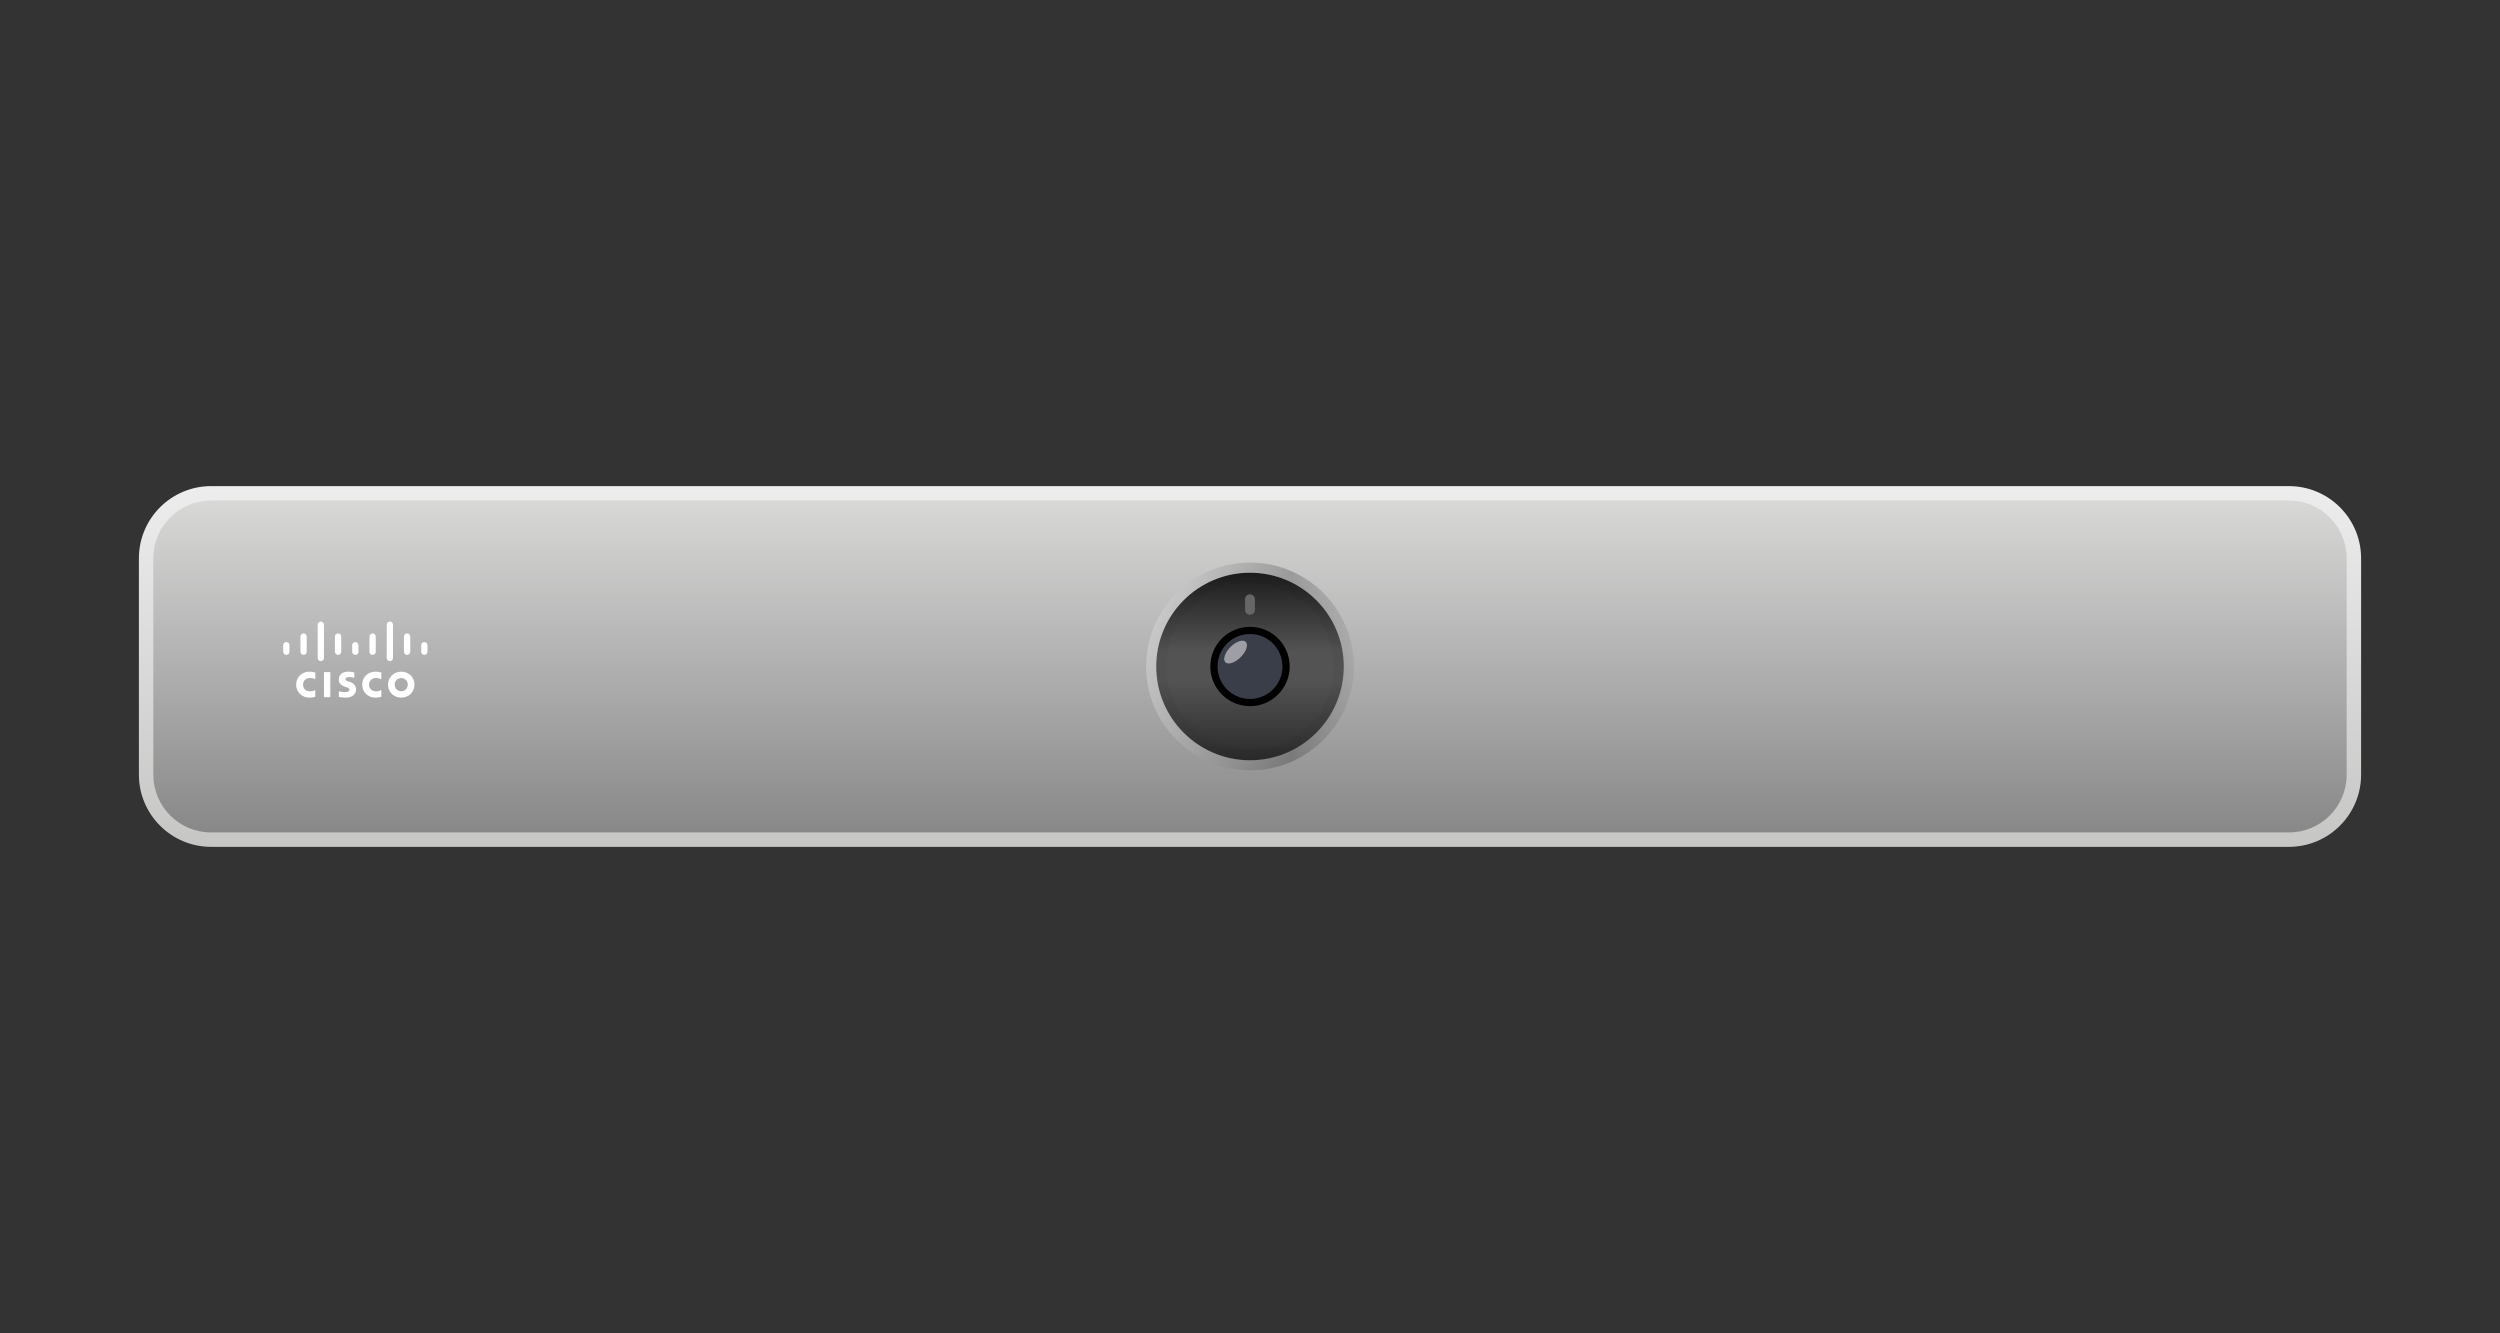 <svg width="180" height="96" viewBox="0 0 180 96" fill="none" xmlns="http://www.w3.org/2000/svg">
<rect x="0" y="0" width="180" height="96" fill="#333333" stroke="none"/>
<g clip-path="url(#clip0_23746_2127)">
<path fill-rule="evenodd" clip-rule="evenodd" d="M164.798 60.974H15.203C12.329 60.974 10 58.645 10 55.772V40.203C10 37.329 12.329 35 15.203 35H164.798C167.671 35 170 37.329 170 40.203V55.772C170 58.645 167.671 60.974 164.798 60.974Z" fill="url(#paint0_linear_23746_2127)"/>
<path fill-rule="evenodd" clip-rule="evenodd" d="M164.804 59.935H15.196C12.9 59.935 11.039 58.074 11.039 55.778V40.196C11.039 37.9 12.9 36.039 15.196 36.039H164.804C167.1 36.039 168.961 37.9 168.961 40.196V55.778C168.961 58.074 167.1 59.935 164.804 59.935Z" fill="url(#paint1_linear_23746_2127)"/>
<path fill-rule="evenodd" clip-rule="evenodd" d="M83.248 47.988C83.248 51.713 86.276 54.741 90.001 54.741C93.726 54.741 96.754 51.713 96.754 47.988C96.754 44.262 93.726 41.234 90.001 41.234C86.276 41.234 83.248 44.262 83.248 47.988Z" fill="url(#paint2_linear_23746_2127)"/>
<path fill-rule="evenodd" clip-rule="evenodd" d="M92.597 47.987C92.597 49.419 91.432 50.584 90 50.584C88.567 50.584 87.402 49.419 87.402 47.987C87.402 46.554 88.567 45.389 90 45.389C91.432 45.389 92.597 46.554 92.597 47.987Z" fill="#3A3E49"/>
<path opacity="0.5" fill-rule="evenodd" clip-rule="evenodd" d="M89.696 46.215C89.898 46.417 89.733 46.91 89.328 47.316C88.923 47.721 88.429 47.886 88.227 47.684C88.025 47.482 88.19 46.988 88.595 46.583C89 46.178 89.494 46.013 89.696 46.215Z" fill="white"/>
<path fill-rule="evenodd" clip-rule="evenodd" d="M90 45.39C91.436 45.39 92.597 46.551 92.597 47.987C92.597 49.423 91.436 50.584 90 50.584C88.563 50.584 87.402 49.423 87.402 47.987C87.402 46.551 88.563 45.39 90 45.39Z" stroke="black" stroke-width="0.52" stroke-miterlimit="10"/>
<g opacity="0.2">
<path opacity="0.2" d="M90.001 41.962C93.324 41.962 96.027 44.665 96.027 47.988C96.027 51.31 93.324 54.014 90.001 54.014C86.679 54.014 83.975 51.31 83.975 47.988C83.975 44.665 86.679 41.962 90.001 41.962ZM90.001 41.234C86.276 41.234 83.248 44.262 83.248 47.988C83.248 51.713 86.276 54.741 90.001 54.741C93.726 54.741 96.754 51.713 96.754 47.988C96.754 44.262 93.726 41.234 90.001 41.234Z" fill="black"/>
</g>
<g opacity="0.5">
<path opacity="0.5" d="M90 41.234C93.725 41.234 96.753 44.261 96.753 47.987C96.753 51.712 93.725 54.74 90 54.74C86.275 54.74 83.247 51.712 83.247 47.987C83.247 44.261 86.275 41.234 90 41.234ZM90 40.506C85.875 40.506 82.519 43.862 82.519 47.987C82.519 52.112 85.875 55.467 90 55.467C94.125 55.467 97.481 52.112 97.481 47.987C97.481 43.862 94.125 40.506 90 40.506Z" fill="url(#paint3_linear_23746_2127)"/>
</g>
<path d="M23.782 48.392H23.326V50.197H23.782V48.392Z" fill="white"/>
<path d="M27.456 48.909C27.437 48.9 27.29 48.813 27.072 48.813C26.778 48.813 26.573 49.018 26.573 49.294C26.573 49.563 26.769 49.776 27.072 49.776C27.286 49.776 27.436 49.691 27.456 49.681V50.165C27.398 50.181 27.243 50.23 27.04 50.23C26.528 50.23 26.078 49.876 26.078 49.294C26.078 48.755 26.485 48.36 27.04 48.36C27.254 48.36 27.412 48.412 27.456 48.425V48.909Z" fill="white"/>
<path d="M22.701 48.909C22.683 48.9 22.536 48.813 22.318 48.813C22.023 48.813 21.819 49.018 21.819 49.294C21.819 49.563 22.015 49.776 22.318 49.776C22.532 49.776 22.681 49.691 22.701 49.681V50.165C22.644 50.181 22.489 50.23 22.286 50.23C21.773 50.23 21.324 49.876 21.324 49.294C21.324 48.755 21.731 48.36 22.286 48.36C22.5 48.36 22.658 48.412 22.701 48.425V48.909Z" fill="white"/>
<path d="M29.843 49.294C29.843 49.811 29.444 50.229 28.889 50.229C28.334 50.229 27.936 49.811 27.936 49.294C27.936 48.779 28.334 48.36 28.889 48.36C29.444 48.36 29.843 48.779 29.843 49.294ZM28.889 48.819C28.619 48.819 28.418 49.032 28.418 49.294C28.418 49.557 28.619 49.769 28.889 49.769C29.159 49.769 29.36 49.557 29.36 49.294C29.36 49.032 29.159 48.819 28.889 48.819Z" fill="white"/>
<path d="M25.509 48.802C25.503 48.8 25.311 48.747 25.153 48.747C24.971 48.747 24.871 48.809 24.871 48.895C24.871 49.005 25.005 49.044 25.08 49.067L25.206 49.107C25.502 49.201 25.636 49.404 25.636 49.624C25.636 50.077 25.238 50.23 24.889 50.23C24.646 50.23 24.42 50.185 24.397 50.18V49.765C24.438 49.775 24.628 49.832 24.828 49.832C25.054 49.832 25.158 49.766 25.158 49.663C25.158 49.572 25.068 49.519 24.955 49.484C24.927 49.474 24.886 49.461 24.858 49.452C24.604 49.372 24.393 49.223 24.393 48.924C24.393 48.586 24.645 48.36 25.065 48.36C25.287 48.36 25.496 48.413 25.509 48.417V48.802H25.509Z" fill="white"/>
<path d="M20.841 46.452C20.841 46.328 20.74 46.227 20.615 46.227C20.491 46.227 20.389 46.328 20.389 46.452V46.926C20.389 47.052 20.491 47.153 20.615 47.153C20.74 47.153 20.841 47.052 20.841 46.926V46.452Z" fill="white"/>
<path d="M22.083 45.83C22.083 45.706 21.982 45.605 21.857 45.605C21.733 45.605 21.631 45.706 21.631 45.83V46.926C21.631 47.051 21.733 47.152 21.857 47.152C21.982 47.152 22.083 47.051 22.083 46.926V45.83Z" fill="white"/>
<path d="M23.325 44.979C23.325 44.854 23.224 44.753 23.099 44.753C22.975 44.753 22.873 44.854 22.873 44.979V47.376C22.873 47.501 22.975 47.602 23.099 47.602C23.224 47.602 23.325 47.501 23.325 47.376V44.979Z" fill="white"/>
<path d="M24.568 45.83C24.568 45.706 24.466 45.605 24.341 45.605C24.217 45.605 24.115 45.706 24.115 45.83V46.926C24.115 47.051 24.217 47.152 24.341 47.152C24.466 47.152 24.568 47.051 24.568 46.926V45.83Z" fill="white"/>
<path d="M25.809 46.452C25.809 46.328 25.708 46.227 25.584 46.227C25.459 46.227 25.357 46.328 25.357 46.452V46.926C25.357 47.052 25.459 47.153 25.584 47.153C25.708 47.153 25.809 47.052 25.809 46.926V46.452Z" fill="white"/>
<path d="M27.052 45.83C27.052 45.706 26.952 45.605 26.827 45.605C26.703 45.605 26.602 45.706 26.602 45.83V46.926C26.602 47.051 26.703 47.152 26.827 47.152C26.952 47.152 27.052 47.051 27.052 46.926V45.83Z" fill="white"/>
<path d="M28.295 44.979C28.295 44.854 28.194 44.753 28.069 44.753C27.945 44.753 27.844 44.854 27.844 44.979V47.376C27.844 47.501 27.945 47.602 28.069 47.602C28.194 47.602 28.295 47.501 28.295 47.376V44.979Z" fill="white"/>
<path d="M29.538 45.83C29.538 45.706 29.437 45.605 29.309 45.605C29.185 45.605 29.084 45.706 29.084 45.83V46.926C29.084 47.051 29.185 47.152 29.309 47.152C29.437 47.152 29.538 47.051 29.538 46.926V45.83Z" fill="white"/>
<path d="M30.778 46.452C30.778 46.328 30.677 46.227 30.552 46.227C30.427 46.227 30.326 46.328 30.326 46.452V46.926C30.326 47.052 30.427 47.153 30.552 47.153C30.677 47.153 30.778 47.052 30.778 46.926V46.452Z" fill="white"/>
<path d="M89.999 44.264C89.803 44.264 89.644 44.105 89.644 43.909V43.145C89.644 42.95 89.803 42.791 89.999 42.791C90.195 42.791 90.353 42.95 90.353 43.145V43.909C90.353 44.105 90.195 44.264 89.999 44.264Z" fill="#666666"/>
</g>
<defs>
<linearGradient id="paint0_linear_23746_2127" x1="90" y1="35" x2="90" y2="60.974" gradientUnits="userSpaceOnUse">
<stop offset="4.47534e-07" stop-color="#EEEDED"/>
<stop offset="1" stop-color="#C6C6C5"/>
</linearGradient>
<linearGradient id="paint1_linear_23746_2127" x1="90" y1="36.039" x2="90" y2="59.935" gradientUnits="userSpaceOnUse">
<stop offset="4.47534e-07" stop-color="#D8D8D7"/>
<stop offset="1" stop-color="#898889"/>
</linearGradient>
<linearGradient id="paint2_linear_23746_2127" x1="90.001" y1="54.741" x2="90.001" y2="41.234" gradientUnits="userSpaceOnUse">
<stop stop-color="#2B2B2B"/>
<stop offset="0.42" stop-color="#535353"/>
<stop offset="0.58" stop-color="#535353"/>
<stop offset="1" stop-color="#1C1C1C"/>
</linearGradient>
<linearGradient id="paint3_linear_23746_2127" x1="82.519" y1="47.987" x2="97.481" y2="47.987" gradientUnits="userSpaceOnUse">
<stop offset="4.47534e-07" stop-color="white"/>
<stop offset="0.695" stop-color="#191919"/>
<stop offset="1" stop-color="#898889"/>
</linearGradient>
<clipPath id="clip0_23746_2127">
<rect width="180" height="96" fill="white"/>
</clipPath>
</defs>
</svg>
